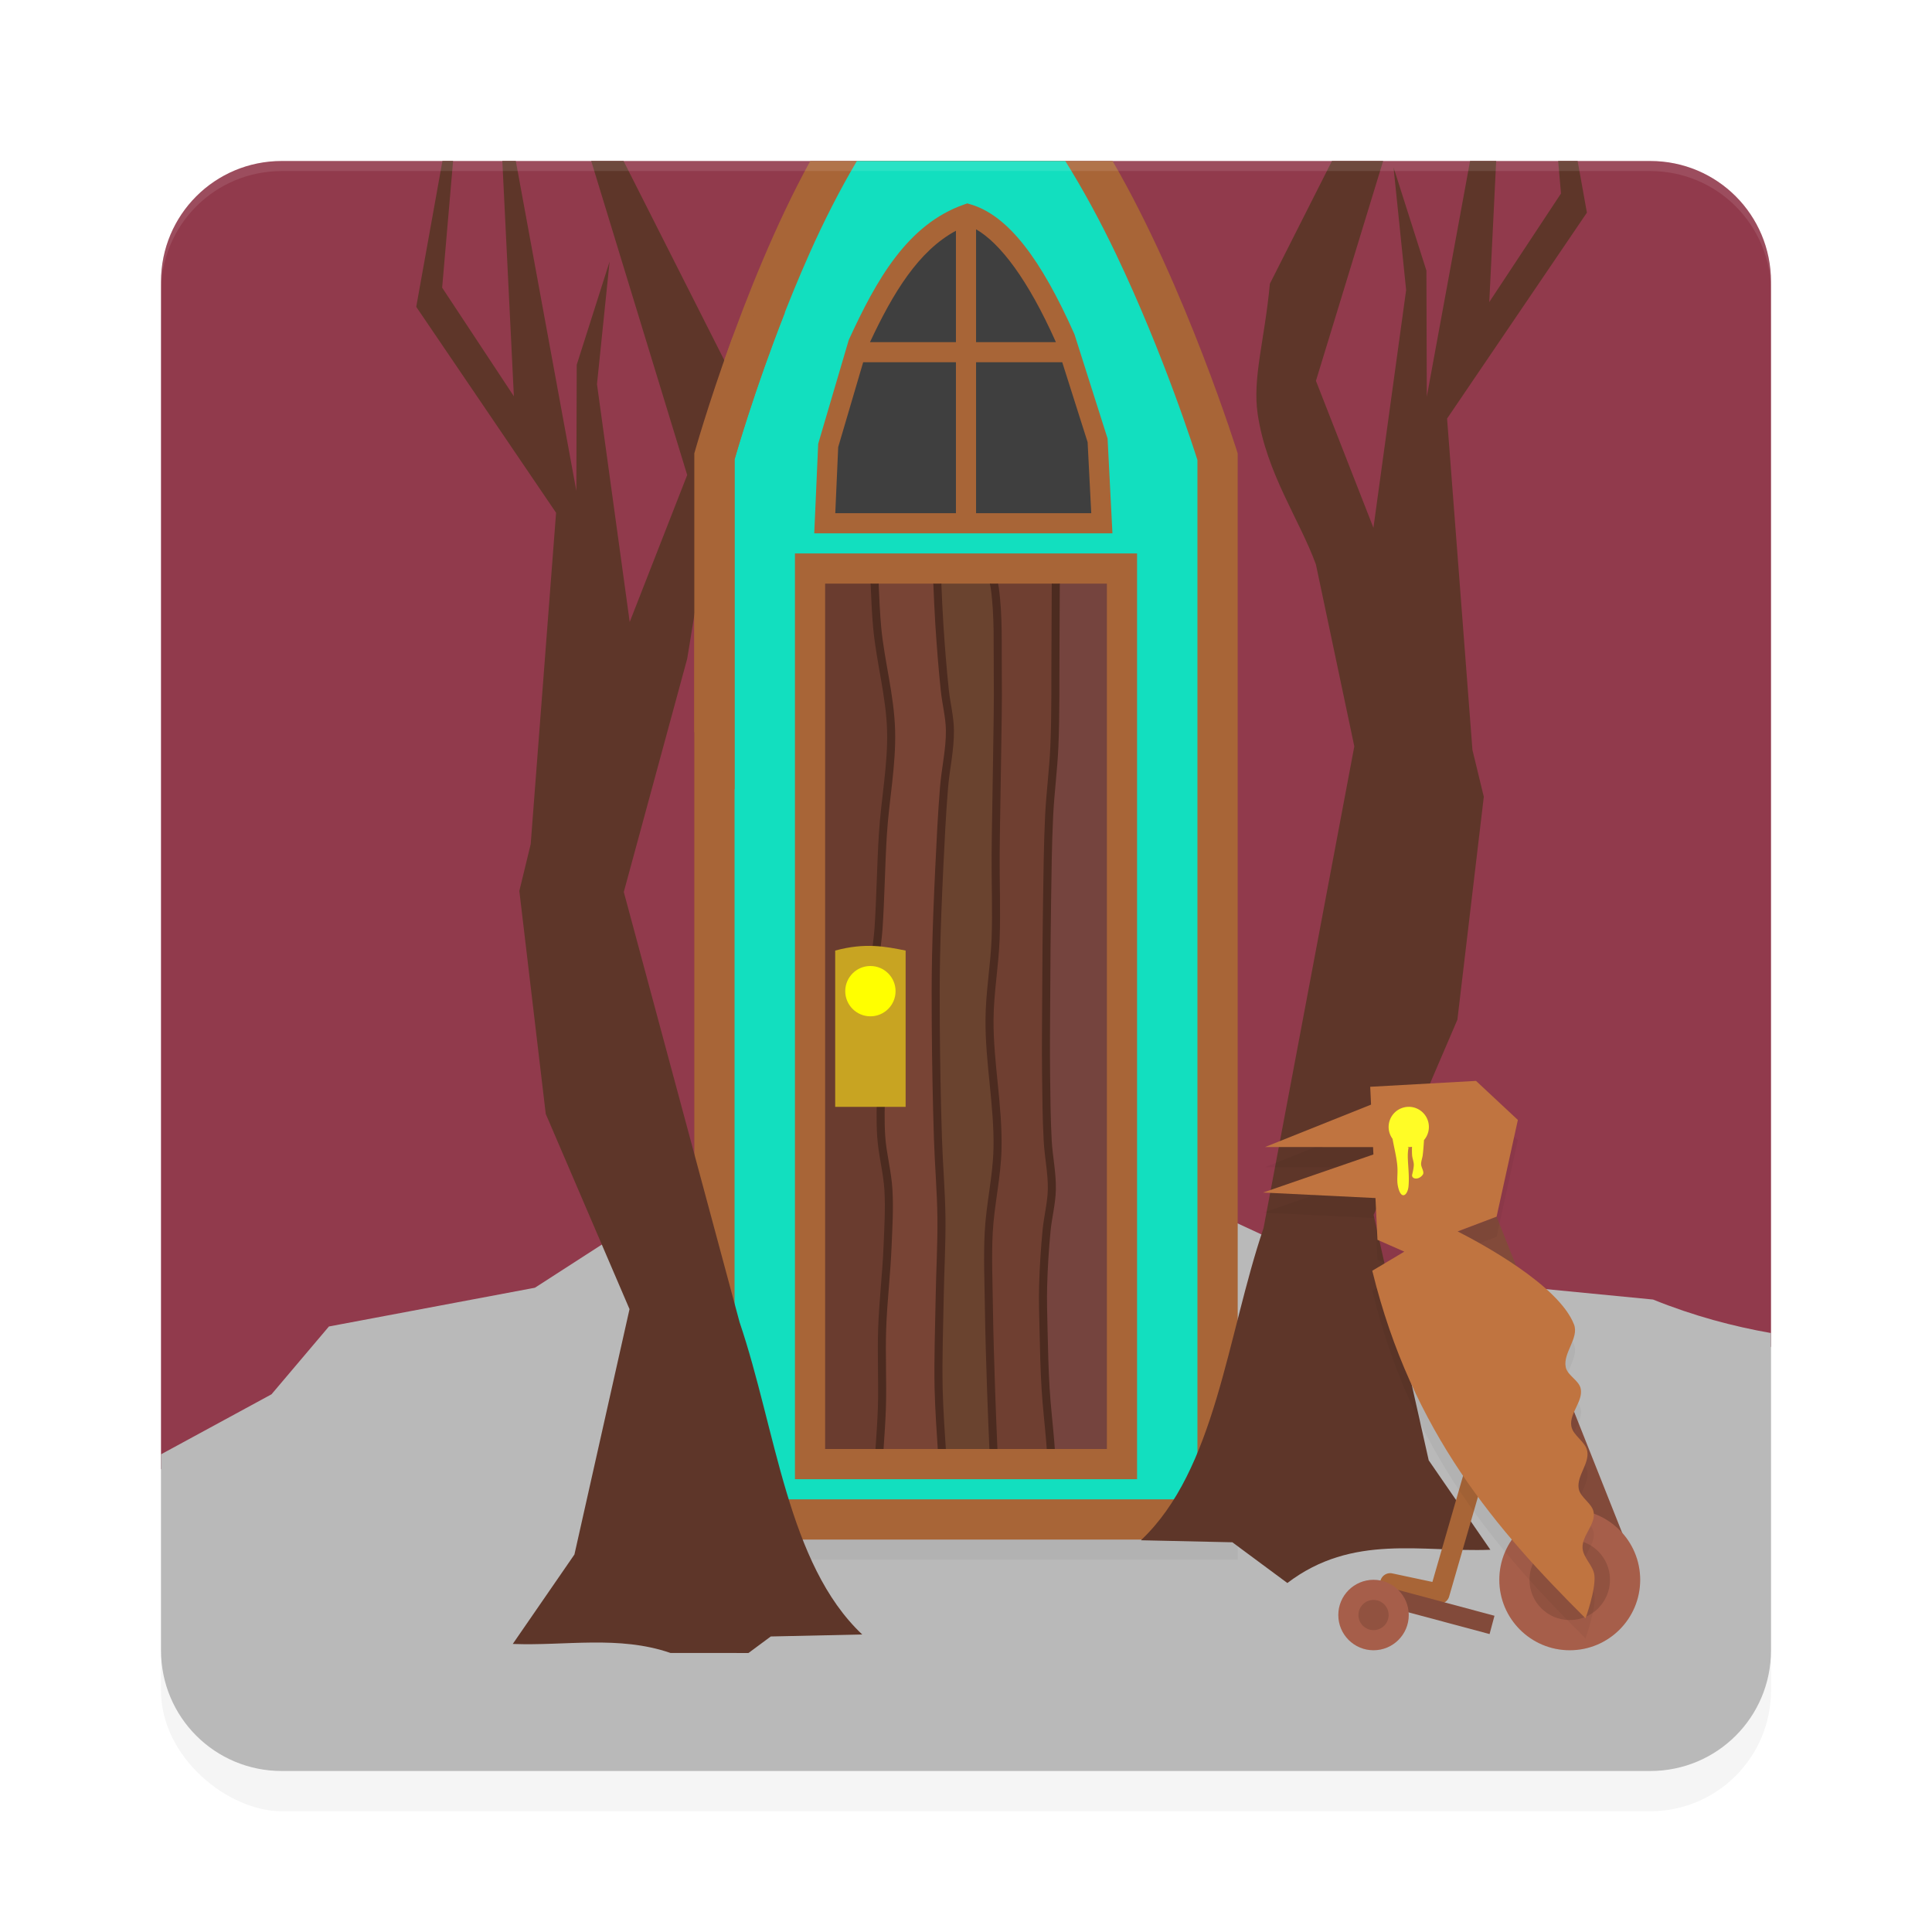 <?xml version="1.0" encoding="UTF-8" standalone="no"?>
<svg
   width="192"
   height="192"
   version="1"
   id="svg28"
   sodipodi:docname="games_doors_paradox.svg"
   inkscape:version="1.1.1 (1:1.1+202109281949+c3084ef5ed)"
   xmlns:inkscape="http://www.inkscape.org/namespaces/inkscape"
   xmlns:sodipodi="http://sodipodi.sourceforge.net/DTD/sodipodi-0.dtd"
   xmlns="http://www.w3.org/2000/svg"
   xmlns:svg="http://www.w3.org/2000/svg"
   xmlns:rdf="http://www.w3.org/1999/02/22-rdf-syntax-ns#"
   xmlns:cc="http://creativecommons.org/ns#"
   xmlns:dc="http://purl.org/dc/elements/1.1/">
  <defs
     id="defs32">
    <filter
       inkscape:collect="always"
       style="color-interpolation-filters:sRGB"
       id="filter6495"
       x="-0.048"
       y="-0.048"
       width="1.096"
       height="1.096">
      <feGaussianBlur
         inkscape:collect="always"
         stdDeviation="3.2"
         id="feGaussianBlur6497" />
    </filter>
    <filter
       inkscape:collect="always"
       style="color-interpolation-filters:sRGB"
       id="filter87779"
       x="-0.133"
       y="-0.052"
       width="1.265"
       height="1.105">
      <feGaussianBlur
         inkscape:collect="always"
         stdDeviation="2.984"
         id="feGaussianBlur87781" />
    </filter>
    <filter
       inkscape:collect="always"
       style="color-interpolation-filters:sRGB"
       id="filter87823"
       x="-0.098"
       y="-0.061"
       width="1.197"
       height="1.121">
      <feGaussianBlur
         inkscape:collect="always"
         stdDeviation="1.349"
         id="feGaussianBlur87825" />
    </filter>
    <filter
       inkscape:collect="always"
       style="color-interpolation-filters:sRGB"
       id="filter87868"
       x="-0.079"
       y="-0.17"
       width="1.158"
       height="1.339">
      <feGaussianBlur
         inkscape:collect="always"
         stdDeviation="0.99"
         id="feGaussianBlur87870" />
    </filter>
  </defs>
  <sodipodi:namedview
     pagecolor="#ffffff"
     bordercolor="#666666"
     borderopacity="1"
     objecttolerance="10"
     gridtolerance="10"
     guidetolerance="10"
     inkscape:pageopacity="0"
     inkscape:pageshadow="2"
     inkscape:window-width="1920"
     inkscape:window-height="1019"
     id="namedview30"
     showgrid="false"
     inkscape:zoom="3.28"
     inkscape:cx="96.036585"
     inkscape:cy="107.46951"
     inkscape:window-x="0"
     inkscape:window-y="34"
     inkscape:window-maximized="1"
     inkscape:current-layer="svg28"
     inkscape:pagecheckerboard="0"
     inkscape:snap-global="true"
     showguides="true"
     inkscape:snap-bbox="true"
     inkscape:snap-bbox-midpoints="true">
    <inkscape:grid
       type="xygrid"
       id="grid841" />
  </sodipodi:namedview>
  <rect
     id="rect6457"
     transform="matrix(0,-1,-1,0,0,0)"
     ry="12"
     rx="12"
     y="-176"
     x="-180"
     height="160"
     width="160"
     style="opacity:0.2;fill:#000000;fill-opacity:1;stroke-width:4;filter:url(#filter6495)" />
  <path
     id="rect2"
     style="fill:#913a4c;stroke-width:4;fill-opacity:1"
     transform="matrix(0,-1,-1,0,0,0)"
     d="M -152.948,-164.372 -133.81,-176 H -28 c 6.648,0 12,5.352 12,12 v 136 c 0,6.648 -5.352,12 -12,12 h -117.973 l -11.876,-11.444 c -4.787,-4.613 -6.406,-8.728 -6.409,-15.376 l -0.05,-115.104 c -0.003,-6.648 5.679,-2.996 11.361,-6.448 z"
     sodipodi:nodetypes="scsssscssss" />
  <path
     id="rect87938"
     style="opacity:1;stroke-width:2;stroke-linecap:round;stroke-linejoin:round;fill:#b9b9b9;fill-opacity:1"
     d="M 117.184 118.873 L 60.596 123.176 L 53.16 127.973 L 32.689 131.824 L 26.982 138.564 L 16 144.529 L 16 164 C 16 170.648 21.352 176 28 176 L 164 176 C 170.648 176 176 170.648 176 164 L 176 132.479 C 172.223 131.809 168.348 130.789 164.277 129.146 L 153.395 128.088 L 144.588 130.969 L 129.695 124.697 L 117.184 118.873 z " />
  <path
     id="path87741"
     style="opacity:0.2;fill:#000000;fill-opacity:1;stroke-width:3.642;stroke-linecap:round;stroke-linejoin:round;filter:url(#filter87779)"
     d="M 80.521,18 C 73.619,30.57 69,47.055 69,47.055 V 155 h 54 V 47.055 c 0,0 -5.135,-16.484 -12.432,-29.055 z" />
  <path
     id="rect1181"
     style="opacity:1;fill:#a86537;stroke-width:3.642;stroke-linecap:round;stroke-linejoin:round;fill-opacity:1"
     d="M 80.521 16 C 73.619 28.57 69 45.055 69 45.055 L 69 153 L 123 153 L 123 45.055 C 123 45.055 117.865 28.57 110.568 16 L 80.521 16 z " />
  <path
     id="path1945"
     style="color:#000000;fill:#12dfbf;stroke-linecap:round;stroke-linejoin:round;-inkscape-stroke:none;opacity:1;fill-opacity:1"
     d="M 85.156 16 C 83.491 18.814 81.888 21.952 80.461 25.156 C 75.982 35.208 73.204 44.943 73 45.66 L 73 149 L 119 149 L 119 45.723 C 118.752 44.936 115.689 35.275 110.908 25.25 C 109.364 22.012 107.644 18.841 105.867 16 L 85.156 16 z " />
  <rect
     style="opacity:1;fill:#a86537;fill-opacity:1;stroke:none;stroke-width:9.394;stroke-linecap:round;stroke-linejoin:round;stroke-miterlimit:4;stroke-dasharray:none;stroke-opacity:1"
     id="rect2265"
     width="34"
     height="92"
     x="79"
     y="55" />
  <path
     id="path94261"
     style="opacity:1;fill:#5e3629;fill-opacity:1;stroke-width:2;stroke-linecap:round;stroke-linejoin:round"
     d="M 132.367 16 L 126.199 28.197 C 125.676 33.835 124.451 37.557 124.99 41.168 C 125.87 47.063 129.151 51.633 130.777 56.104 L 134.59 74.174 L 125.57 122.043 C 121.925 132.798 120.817 146.059 113.385 153.07 L 122.471 153.27 L 127.936 157.318 C 134.436 152.369 141.337 154.28 148.111 154.014 L 141.984 145.125 L 136.51 120.74 L 144.834 101.338 L 147.459 79.182 L 146.33 74.531 L 143.809 41.598 L 157.705 21.133 L 156.783 16 L 154.85 16 L 155.129 19.229 L 148.002 30.02 L 148.689 16 L 146.094 16 L 141.793 39.424 L 141.756 26.893 L 138.488 16.631 L 139.74 28.82 L 136.49 52.453 L 130.777 37.848 L 137.455 16 L 132.367 16 z " />
  <path
     style="color:#000000;opacity:1;fill:#75443e;fill-opacity:1;stroke-linecap:round;stroke-linejoin:round;-inkscape-stroke:none"
     d="m 105.223,58 c -0.005,1.34 -0.013,4.158 -0.029,6.238 -0.027,3.321 0.032,6.651 -0.113,9.986 -0.1,2.294 -0.403,4.559 -0.516,6.818 -0.145,2.904 -0.163,5.818 -0.211,8.736 -0.049,2.973 -0.064,5.948 -0.08,8.924 -0.015,2.659 -0.045,5.317 -0.016,7.971 0.025,2.227 0.04,4.452 0.16,6.666 0.086,1.59 0.448,3.208 0.412,4.881 -0.031,1.427 -0.4,2.783 -0.527,4.121 -0.173,1.824 -0.29,3.655 -0.338,5.484 -0.037,1.431 0.009,2.87 0.041,4.314 0.044,1.955 0.086,3.906 0.205,5.85 0.106,1.731 0.312,3.463 0.455,5.211 0.022,0.267 0.033,0.445 0.06,0.799 H 110 V 58 Z"
     id="path869" />
  <path
     style="color:#000000;opacity:1;fill:#6f3f31;fill-opacity:1;stroke-linecap:round;stroke-linejoin:round;-inkscape-stroke:none"
     d="m 99.08,58 c 0.024,0.125 0.059,0.266 0.074,0.375 0.404,2.878 0.267,5.782 0.305,8.639 0.038,2.842 -0.039,5.679 -0.072,8.51 -0.037,3.129 -0.116,6.254 -0.141,9.377 -0.022,2.795 0.103,5.606 -0.004,8.426 -0.103,2.703 -0.587,5.355 -0.605,7.996 -0.029,4.242 0.887,8.506 0.795,12.838 -0.06,2.839 -0.734,5.597 -0.875,8.352 -0.123,2.396 -0.019,4.811 0.016,7.234 0.04,2.817 0.13,5.636 0.223,8.455 0.064,1.931 0.18,4.66 0.229,5.799 H 104.125 c -0.025,-0.329 -0.036,-0.499 -0.057,-0.748 -0.142,-1.733 -0.35,-3.472 -0.457,-5.227 -0.12,-1.959 -0.161,-3.919 -0.205,-5.873 -0.032,-1.441 -0.081,-2.887 -0.043,-4.342 0.048,-1.845 0.17,-3.69 0.344,-5.525 0.133,-1.406 0.495,-2.749 0.523,-4.078 0.034,-1.576 -0.32,-3.18 -0.41,-4.836 -0.121,-2.233 -0.137,-4.466 -0.162,-6.691 -0.03,-2.663 0.001,-5.321 0.016,-7.979 0.016,-2.976 0.031,-5.954 0.08,-8.932 0.048,-2.914 0.065,-5.834 0.211,-8.756 0.114,-2.292 0.418,-4.556 0.516,-6.814 0.144,-3.311 0.087,-6.636 0.113,-9.967 0.017,-2.076 0.025,-4.891 0.029,-6.232 z"
     id="path867" />
  <path
     style="color:#000000;opacity:1;fill:#6a432f;fill-opacity:1;stroke-linecap:round;stroke-linejoin:round;-inkscape-stroke:none"
     d="m 93.451,58 c 0.049,1.194 0.121,2.819 0.197,3.994 0.142,2.186 0.312,4.371 0.541,6.547 0.137,1.305 0.494,2.631 0.512,4.025 0.024,1.968 -0.436,3.872 -0.588,5.752 -0.214,2.647 -0.344,5.304 -0.471,7.963 -0.139,2.926 -0.26,5.852 -0.318,8.777 -0.046,2.295 -0.045,4.593 -0.027,6.891 0.028,3.714 0.096,7.427 0.213,11.139 0.083,2.629 0.32,5.268 0.35,7.926 0.03,2.648 -0.13,5.283 -0.174,7.908 -0.051,3.035 -0.17,6.063 -0.105,9.08 0.04,1.901 0.244,4.934 0.316,5.998 h 4.529 c -0.049,-1.154 -0.167,-3.85 -0.23,-5.779 -0.093,-2.82 -0.183,-5.641 -0.223,-8.465 -0.034,-2.412 -0.14,-4.842 -0.016,-7.275 0.145,-2.83 0.817,-5.582 0.875,-8.334 0.09,-4.238 -0.825,-8.498 -0.795,-12.828 0.019,-2.711 0.505,-5.37 0.605,-8.016 0.106,-2.787 -0.018,-5.591 0.004,-8.406 0.024,-3.13 0.104,-6.257 0.141,-9.381 0.033,-2.837 0.11,-5.668 0.072,-8.494 -0.038,-2.881 0.095,-5.759 -0.299,-8.562 C 98.543,58.332 98.504,58.159 98.471,58 Z"
     id="path865" />
  <path
     style="color:#000000;opacity:1;fill:#784435;fill-opacity:1;stroke-linecap:round;stroke-linejoin:round;-inkscape-stroke:none"
     d="m 87.219,58 c 0.054,1.318 0.135,3.077 0.254,4.34 0.319,3.384 1.286,6.749 1.383,10.234 0.097,3.491 -0.603,6.922 -0.816,10.334 -0.195,3.121 -0.224,6.262 -0.434,9.404 -0.072,1.075 -0.269,2.113 -0.275,3.129 -0.015,2.684 0.528,5.382 0.621,8.139 0.105,3.13 -0.274,6.235 -0.082,9.293 0.11,1.747 0.611,3.501 0.721,5.336 0.113,1.9 -0.008,3.793 -0.084,5.666 -0.111,2.74 -0.443,5.453 -0.537,8.16 -0.091,2.626 0.057,5.273 -0.029,7.936 -0.038,1.181 -0.145,2.786 -0.232,4.029 h 5.588 c -0.076,-1.1 -0.276,-4.071 -0.316,-5.986 -0.065,-3.042 0.057,-6.076 0.107,-9.102 0.044,-2.642 0.201,-5.273 0.172,-7.893 -0.029,-2.626 -0.264,-5.26 -0.348,-7.912 -0.117,-3.717 -0.185,-7.436 -0.213,-11.154 -0.017,-2.301 -0.019,-4.603 0.027,-6.906 0.059,-2.934 0.181,-5.865 0.32,-8.793 0.127,-2.659 0.254,-5.322 0.469,-7.982 0.157,-1.944 0.611,-3.829 0.588,-5.697 -0.016,-1.293 -0.366,-2.603 -0.51,-3.971 C 93.362,66.417 93.193,64.224 93.051,62.033 92.973,60.834 92.903,59.19 92.854,58 Z"
     id="path863" />
  <path
     style="color:#000000;opacity:1;fill:#6a3c2f;fill-opacity:1;stroke-linecap:round;stroke-linejoin:round;-inkscape-stroke:none"
     d="m 82,58 v 86 h 5.105 c 0.087,-1.24 0.196,-2.869 0.234,-4.049 0.085,-2.627 -0.063,-5.275 0.029,-7.938 0.095,-2.742 0.428,-5.455 0.537,-8.162 0.076,-1.882 0.194,-3.756 0.084,-5.607 -0.104,-1.747 -0.603,-3.5 -0.719,-5.334 -0.197,-3.132 0.183,-6.243 0.08,-9.311 -0.09,-2.69 -0.637,-5.396 -0.621,-8.162 0.006,-1.09 0.209,-2.138 0.277,-3.164 0.208,-3.119 0.237,-6.26 0.434,-9.402 0.217,-3.468 0.909,-6.88 0.814,-10.279 C 88.162,69.208 87.201,65.855 86.875,62.396 86.752,61.093 86.67,59.316 86.617,58 Z"
     id="path2472" />
  <path
     id="rect52389"
     style="opacity:1;fill:#3f3f3f;stroke-width:2;stroke-linecap:round;stroke-linejoin:round;fill-opacity:1"
     d="m 82.02,43.784 c 2.687,-10.806 7.036,-19.097 14.435,-22.779 8.18,6.658 9.408,15.171 13.347,22.961 l 0.179,7.645 -27.68,-0.174 z"
     sodipodi:nodetypes="cccccc" />
  <path
     id="path3071"
     style="color:#000000;fill:#a86537;-inkscape-stroke:none;fill-opacity:1"
     d="M 96.129 20.213 L 95.826 20.318 C 90.152 22.29 87.062 27.888 84.377 33.721 L 84.348 33.787 L 81.311 44.104 L 80.918 53 L 81.963 53 L 110.553 53 L 110.07 43.582 L 106.781 33.227 L 106.76 33.176 C 103.473 25.803 100.23 21.415 96.436 20.303 L 96.129 20.213 z M 97 22.787 C 99.399 24.165 102.159 27.786 104.916 33.961 L 104.928 34 L 97 34 L 97 22.787 z M 95 22.932 L 95 34 L 86.459 34 C 88.737 29.137 91.257 24.941 95 22.932 z M 85.781 36 L 95 36 L 95 51 L 83.01 51 L 83.299 44.434 L 85.781 36 z M 97 36 L 105.564 36 L 108.086 43.943 L 108.447 51 L 97 51 L 97 36 z " />
  <g
     id="path3368">
    <path
       id="path7978"
       style="color:#000000;fill:#4c2b20;-inkscape-stroke:none"
       d="M 86.518 58 L 86.518 58.004 C 86.571 59.32 86.652 61.098 86.775 62.406 C 87.103 65.877 88.063 69.229 88.156 72.596 C 88.25 75.98 87.559 79.388 87.342 82.865 C 87.145 86.011 87.116 89.153 86.908 92.268 C 86.84 93.285 86.637 94.336 86.631 95.438 C 86.615 98.217 87.162 100.925 87.252 103.604 C 87.355 106.661 86.974 109.772 87.172 112.916 C 87.288 114.764 87.787 116.518 87.891 118.25 C 88.001 120.093 87.883 121.964 87.807 123.848 C 87.698 126.55 87.365 129.262 87.27 132.01 C 87.177 134.678 87.325 137.328 87.24 139.949 C 87.202 141.126 87.093 142.754 87.006 143.994 L 87.006 144 L 87.807 144 C 87.894 142.757 88.001 141.157 88.039 139.975 C 88.125 137.307 87.977 134.659 88.068 132.039 C 88.162 129.338 88.495 126.625 88.605 123.879 C 88.681 122.008 88.803 120.112 88.689 118.203 C 88.579 116.354 88.078 114.6 87.969 112.867 C 87.777 109.822 88.156 106.717 88.051 103.576 C 87.958 100.809 87.414 98.111 87.43 95.441 C 87.435 94.438 87.633 93.403 87.705 92.32 C 87.915 89.174 87.944 86.031 88.139 82.914 C 88.352 79.511 89.052 76.079 88.955 72.572 C 88.858 69.07 87.89 65.701 87.572 62.33 C 87.454 61.072 87.372 59.317 87.318 58 L 86.518 58 z M 92.754 58 L 92.754 58.004 C 92.803 59.194 92.873 60.84 92.951 62.041 C 93.093 64.233 93.262 66.427 93.492 68.615 C 93.637 69.994 93.986 71.3 94.002 72.576 C 94.025 74.427 93.572 76.31 93.414 78.264 C 93.199 80.926 93.072 83.591 92.945 86.25 C 92.806 89.179 92.684 92.11 92.625 95.045 C 92.579 97.349 92.58 99.654 92.598 101.955 C 92.626 105.674 92.693 109.393 92.811 113.111 C 92.894 115.767 93.129 118.401 93.158 121.021 C 93.187 123.636 93.031 126.265 92.986 128.91 C 92.936 131.934 92.814 134.97 92.879 138.016 C 92.92 139.933 93.119 142.896 93.195 144 L 93.996 144 L 93.996 143.994 C 93.923 142.931 93.72 139.896 93.68 138 C 93.615 134.987 93.734 131.96 93.785 128.924 C 93.829 126.302 93.989 123.666 93.959 121.014 C 93.929 118.351 93.692 115.711 93.609 113.086 C 93.492 109.375 93.424 105.663 93.396 101.949 C 93.379 99.652 93.378 97.354 93.424 95.061 C 93.483 92.137 93.603 89.212 93.742 86.287 C 93.869 83.628 93.999 80.971 94.213 78.326 C 94.364 76.456 94.825 74.551 94.801 72.566 C 94.783 71.156 94.425 69.825 94.289 68.531 C 94.061 66.357 93.89 64.173 93.748 61.988 C 93.672 60.816 93.6 59.193 93.551 58 L 92.754 58 z M 98.369 58 L 98.373 58.021 C 98.406 58.181 98.444 58.354 98.461 58.473 C 98.853 61.264 98.721 64.139 98.76 67.023 C 98.797 69.847 98.721 72.677 98.688 75.516 C 98.651 78.638 98.571 81.765 98.547 84.896 C 98.525 87.716 98.649 90.517 98.543 93.299 C 98.443 95.935 97.956 98.596 97.938 101.318 C 97.908 105.663 98.822 109.922 98.732 114.145 C 98.674 116.881 98.003 119.634 97.857 122.477 C 97.732 124.917 97.839 127.348 97.873 129.758 C 97.913 132.583 98.003 135.405 98.096 138.225 C 98.159 140.154 98.277 142.845 98.326 144 L 99.123 144 L 99.123 143.996 C 99.075 142.857 98.958 140.129 98.895 138.199 C 98.801 135.38 98.712 132.56 98.672 129.744 C 98.638 127.319 98.534 124.907 98.656 122.518 C 98.797 119.776 99.471 117.016 99.531 114.162 C 99.624 109.814 98.707 105.551 98.736 101.324 C 98.754 98.695 99.239 96.042 99.342 93.33 C 99.449 90.505 99.324 87.694 99.346 84.902 C 99.37 81.781 99.45 78.655 99.486 75.525 C 99.52 72.695 99.596 69.858 99.559 67.014 C 99.521 64.161 99.66 61.251 99.254 58.361 C 99.238 58.249 99.205 58.117 99.182 58 L 98.369 58 z M 104.523 58 C 104.519 59.341 104.511 62.157 104.494 64.232 C 104.467 67.565 104.525 70.889 104.381 74.195 C 104.283 76.448 103.98 78.712 103.865 81.01 C 103.72 83.934 103.703 86.855 103.654 89.768 C 103.605 92.746 103.591 95.726 103.574 98.701 C 103.56 101.358 103.529 104.017 103.559 106.682 C 103.583 108.907 103.599 111.141 103.721 113.377 C 103.811 115.044 104.164 116.645 104.131 118.205 C 104.103 119.517 103.742 120.858 103.607 122.275 C 103.433 124.113 103.312 125.961 103.264 127.809 C 103.226 129.267 103.274 130.715 103.307 132.154 C 103.35 134.108 103.392 136.069 103.512 138.031 C 103.619 139.79 103.827 141.529 103.969 143.26 C 103.989 143.505 104.001 143.677 104.025 144 L 104.826 144 L 104.826 143.992 C 104.799 143.639 104.787 143.461 104.766 143.193 C 104.622 141.443 104.416 139.712 104.311 137.984 C 104.192 136.044 104.149 134.093 104.105 132.139 C 104.073 130.693 104.027 129.257 104.064 127.83 C 104.112 126.003 104.229 124.173 104.402 122.352 C 104.528 121.026 104.899 119.665 104.93 118.223 C 104.966 116.534 104.603 114.912 104.518 113.334 C 104.398 111.123 104.382 108.902 104.357 106.674 C 104.328 104.022 104.358 101.363 104.373 98.703 C 104.389 95.727 104.404 92.753 104.453 89.781 C 104.501 86.862 104.52 83.95 104.664 81.049 C 104.776 78.795 105.08 76.529 105.18 74.229 C 105.325 70.89 105.266 67.559 105.293 64.24 C 105.31 62.159 105.318 59.34 105.322 58 L 104.523 58 z " />
  </g>
  <path
     id="rect4707"
     style="opacity:1;fill:#824a3a;fill-opacity:1;stroke-width:0.6;stroke-linecap:round;stroke-linejoin:round"
     d="m 139.558,124.387 9.172,-3.477 12.886,32.444 -9.172,3.477 z"
     sodipodi:nodetypes="ccccc" />
  <path
     id="circle87827"
     style="opacity:0.2;fill:#000000;fill-opacity:1;stroke:none;stroke-width:0.618;stroke-linecap:round;stroke-linejoin:round;stroke-miterlimit:4;stroke-dasharray:none;stroke-opacity:1;filter:url(#filter87868)"
     d="m 156,150 a 7,7 0 0 0 -7,7 7,7 0 0 0 7,7 7,7 0 0 0 7,-7 7,7 0 0 0 -7,-7 z m -19.5,7 a 3.5,3.5 0 0 0 -3.5,3.5 3.5,3.5 0 0 0 3.5,3.5 3.5,3.5 0 0 0 3.5,-3.5 3.5,3.5 0 0 0 -3.5,-3.5 z" />
  <circle
     style="opacity:1;fill:#a65e4a;fill-opacity:1;stroke:none;stroke-width:0.618;stroke-linecap:round;stroke-linejoin:round;stroke-miterlimit:4;stroke-dasharray:none;stroke-opacity:1"
     id="path6724"
     cx="156"
     cy="157"
     r="7" />
  <circle
     style="opacity:0.3;fill:#5e3629;stroke-width:5.278;stroke-linecap:round;stroke-linejoin:round"
     id="circle978"
     cx="156"
     cy="157"
     r="4" />
  <path
     style="color:#000000;fill:#a86537;fill-opacity:1;stroke-linecap:round;stroke-linejoin:round;-inkscape-stroke:none"
     d="m 147.119,144.322 a 1,1 0 0 0 -1.24,0.684 l -3.529,12.205 -3.984,-0.848 a 1,1 0 0 0 -1.188,0.77 1,1 0 0 0 0.77,1.188 l 4.895,1.041 a 1,1 0 0 0 1.17,-0.699 l 3.789,-13.102 a 1,1 0 0 0 -0.682,-1.238 z"
     id="path6839" />
  <rect
     style="opacity:1;fill:#824a3a;fill-opacity:1;stroke:none;stroke-width:2;stroke-linecap:round;stroke-linejoin:round;stroke-miterlimit:4;stroke-dasharray:none;stroke-opacity:1"
     id="rect6863"
     width="13.008"
     height="1.883"
     x="172.01"
     y="116.662"
     transform="rotate(15)" />
  <circle
     style="opacity:1;fill:#a65e4a;fill-opacity:1;stroke:none;stroke-width:1.981;stroke-linecap:round;stroke-linejoin:round;stroke-miterlimit:4;stroke-dasharray:none;stroke-opacity:1"
     id="path6967"
     cx="136.5"
     cy="160.5"
     r="3.5" />
  <path
     id="rect2675"
     style="opacity:1;fill:#c8a422;fill-opacity:1;stroke-width:6.009;stroke-linecap:round;stroke-linejoin:round"
     d="m 83,94.466 c 2.968,-0.805 4.987,-0.406 7,0 V 110 h -7 z"
     sodipodi:nodetypes="ccccc" />
  <circle
     style="opacity:1;fill:#ffff00;fill-opacity:1;stroke:none;stroke-width:6.652;stroke-linecap:round;stroke-linejoin:round;stroke-miterlimit:4;stroke-dasharray:none;stroke-opacity:1"
     id="path3036"
     cx="86.5"
     cy="98.5"
     r="2.5" />
  <path
     id="path87785"
     style="opacity:0.2;fill:#000000;fill-opacity:1;stroke-width:0.6;stroke-linecap:round;stroke-linejoin:round;filter:url(#filter87823)"
     d="m 146.688,109.418 -10.518,0.586 0.084,1.771 -10.535,4.215 10.734,0.008 0.035,0.73 -10.963,3.783 11.168,0.549 0.197,4.152 2.668,1.174 -3.184,1.898 c 3.949,16.099 12.389,25.774 21.191,34.541 0,0 1.032,-2.816 0.885,-4.26 -0.1,-0.987 -1.13,-1.743 -1.18,-2.734 -0.061,-1.222 1.263,-2.284 1.111,-3.498 -0.117,-0.937 -1.34,-1.475 -1.494,-2.406 -0.207,-1.25 1.066,-2.454 0.854,-3.703 -0.166,-0.978 -1.434,-1.536 -1.588,-2.516 -0.197,-1.248 1.163,-2.428 0.941,-3.672 -0.154,-0.864 -1.315,-1.31 -1.494,-2.17 -0.294,-1.41 1.342,-2.899 0.822,-4.242 -1.51,-3.903 -9.254,-8.073 -11.564,-9.248 l 3.871,-1.467 2.113,-9.611 z" />
  <path
     id="rect3608"
     style="opacity:1;fill:#c07440;fill-opacity:1;stroke-width:0.6;stroke-linecap:round;stroke-linejoin:round"
     d="M 146.688 107.418 L 136.17 108.004 L 136.254 109.775 L 125.719 113.99 L 136.453 113.998 L 136.488 114.729 L 125.525 118.512 L 136.693 119.061 L 136.891 123.213 L 139.559 124.387 L 136.375 126.285 C 140.324 142.384 148.764 152.059 157.566 160.826 C 157.566 160.826 158.598 158.01 158.451 156.566 C 158.351 155.579 157.321 154.823 157.271 153.832 C 157.21 152.61 158.534 151.548 158.383 150.334 C 158.266 149.397 157.043 148.859 156.889 147.928 C 156.681 146.678 157.954 145.474 157.742 144.225 C 157.576 143.247 156.309 142.688 156.154 141.709 C 155.958 140.461 157.317 139.281 157.096 138.037 C 156.942 137.173 155.781 136.727 155.602 135.867 C 155.307 134.457 156.944 132.968 156.424 131.625 C 154.914 127.722 147.17 123.552 144.859 122.377 L 148.73 120.91 L 150.844 111.299 L 146.688 107.418 z " />
  <path
     id="path7470"
     style="opacity:1;fill:#fffc26;fill-opacity:1;stroke:none;stroke-width:1.769;stroke-linecap:round;stroke-linejoin:round;stroke-miterlimit:4;stroke-dasharray:none;stroke-opacity:1"
     d="m 140,109.996 a 2,2 0 0 0 -2,2 2,2 0 0 0 0.389,1.18 c 0.14,0.801 0.346,1.58 0.453,2.468 0.115,0.956 -0.063,1.533 0.078,2.221 0.301,1.473 0.982,0.942 1.06,0 0.122,-1.465 -0.216,-2.811 0,-3.798 l -0.088,-0.078 a 2,2 0 0 0 0.109,0.007 2,2 0 0 0 0.321,-0.028 c -0.006,0.288 -0.007,0.637 0.014,0.869 0.028,0.307 0.163,0.601 0.166,0.908 0.003,0.339 -0.166,1.003 -0.166,1.003 -0.073,0.444 0.653,0.552 1.052,0 0.205,-0.284 -0.167,-0.715 -0.161,-1.078 0.005,-0.294 0.122,-0.576 0.161,-0.867 0.057,-0.425 0.107,-1.173 0.128,-1.503 a 2,2 0 0 0 0.485,-1.306 2,2 0 0 0 -2,-2 z" />
  <path
     id="rect90835"
     style="opacity:1;fill:#5e3629;stroke-width:2;stroke-linecap:round;stroke-linejoin:round;fill-opacity:1"
     d="M 43.969 16 L 41.365 30.492 L 55.262 50.957 L 52.74 83.891 L 51.611 88.543 L 54.236 110.699 L 62.561 130.1 L 57.086 154.486 L 50.959 163.373 C 56.19 163.579 61.496 162.499 66.635 164.27 L 74.383 164.273 L 76.6 162.631 L 85.686 162.432 C 78.253 155.42 77.145 142.157 73.5 131.402 L 61.992 88.643 L 68.293 65.465 L 72.869 37.559 L 61.969 16 L 58.754 16 L 68.293 47.207 L 62.58 61.812 L 59.328 38.18 L 60.582 25.99 L 57.314 36.252 L 57.277 48.783 L 51.26 16 L 49.92 16 L 51.068 39.381 L 43.941 28.588 L 45.027 16 L 43.969 16 z " />
  <path
     id="path94942"
     style="opacity:1;fill:#a86537;fill-opacity:1;stroke-width:3.642;stroke-linecap:round;stroke-linejoin:round"
     d="M 78.004 31.064 C 75.887 31.349 73.868 30.549 72.639 33.939 C 70.333 40.295 69 45.055 69 45.055 L 69 72.746 L 73 78.467 L 73 45.66 C 73.163 45.086 74.994 38.723 78.004 31.064 z " />
  <path
     id="rect6416"
     style="opacity:0.1;fill:#ffffff;fill-opacity:1;stroke-width:4"
     d="m 28,16 c -6.648,0 -12,5.352 -12,12 v 1 c 0,-6.648 5.352,-12 12,-12 h 136 c 6.648,0 12,5.352 12,12 v -1 c 0,-6.648 -5.352,-12 -12,-12 z" />
  <circle
     style="fill:#5e3629;stroke-width:1.979;stroke-linecap:round;stroke-linejoin:round;opacity:0.3"
     id="path878"
     cx="136.5"
     cy="160.5"
     r="1.5" />
</svg>
